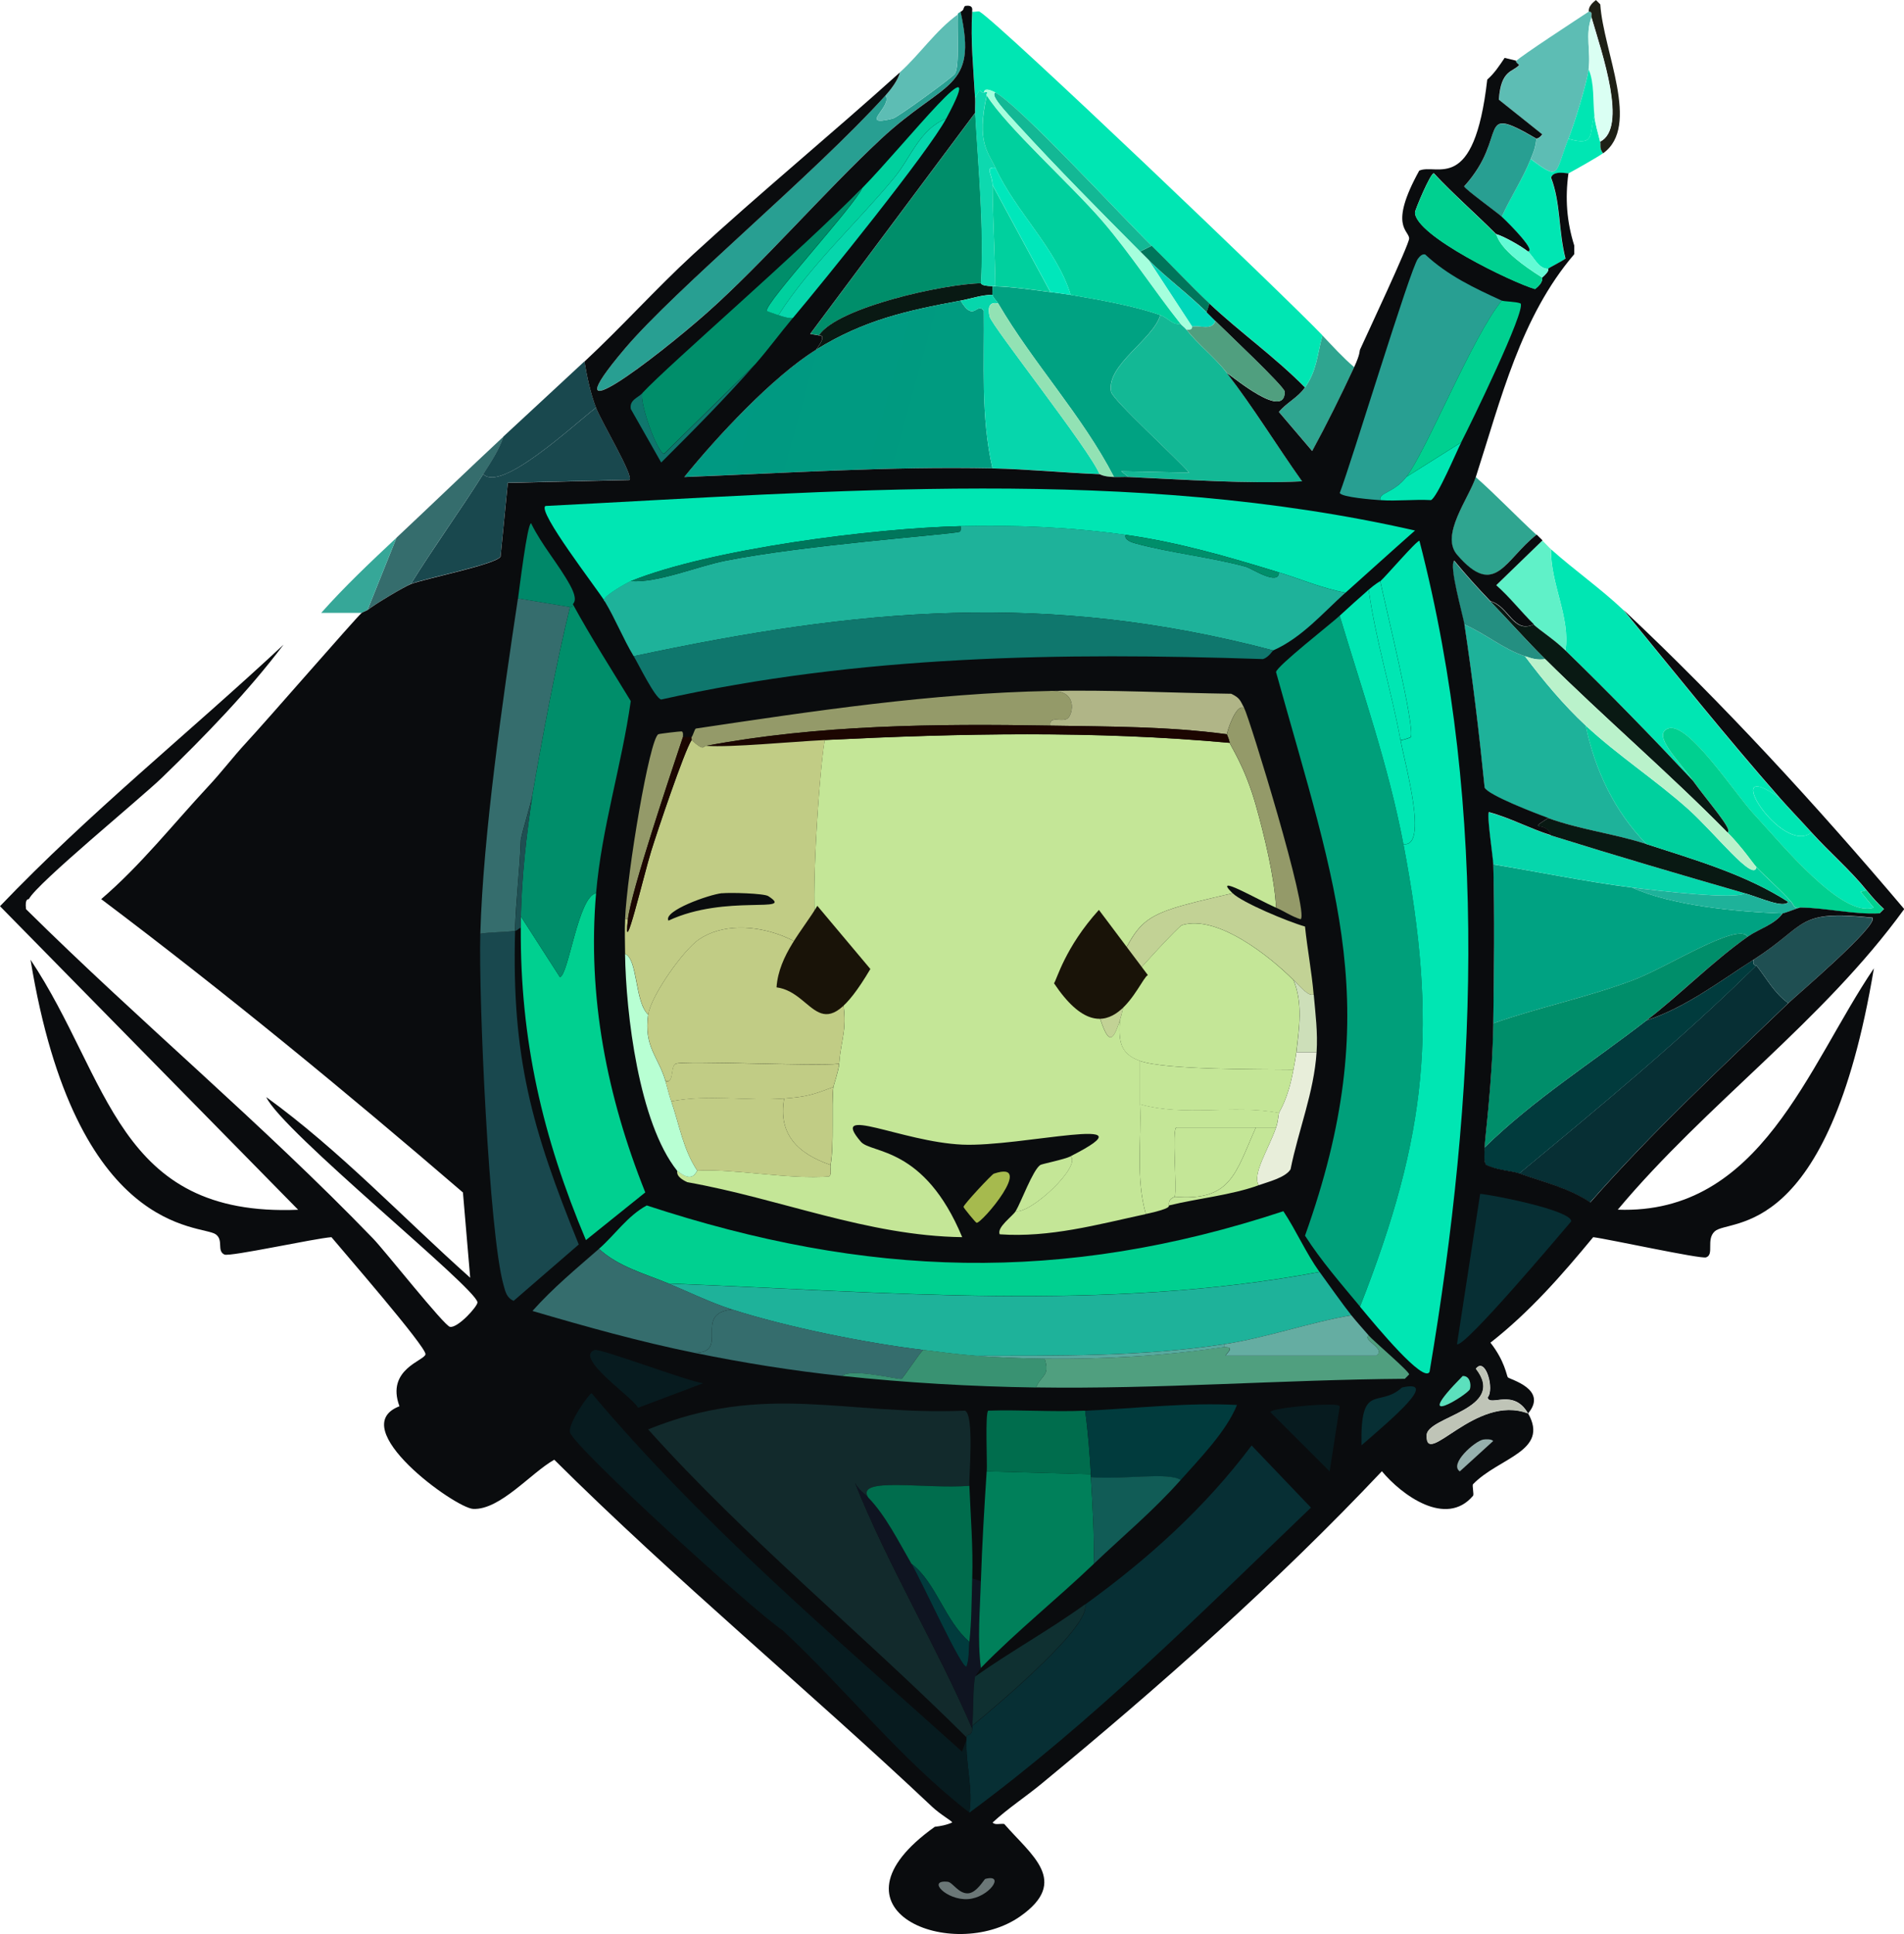 <svg width="64" height="65" viewBox="0 0 64 65" fill="none" xmlns="http://www.w3.org/2000/svg">
<path d="M60.11 33.712C57.841 35.901 55.531 38.041 53.446 40.414C52.716 39.926 51.871 39.732 51.062 39.441C53.783 37.186 56.516 34.931 59.037 32.446C59.38 32.876 59.643 33.383 60.107 33.709L60.11 33.712Z" fill="#072F34"/>
<path d="M32.974 9.521C31.813 9.532 28.173 10.308 27.528 11.27L27.237 11.22L32.782 3.789C32.889 5.702 33.081 7.598 32.977 9.521H32.974Z" fill="#008E6A"/>
<path d="M29.764 3.208C30.022 3.583 28.809 4.279 30.008 3.986C30.178 3.945 32.03 2.589 32.099 2.479C32.263 2.219 32.159 0.917 32.195 0.487C32.2 0.484 32.165 0.462 32.291 0.391C32.872 3.024 31.753 2.674 29.616 4.666C27.72 6.433 25.624 8.864 23.78 10.494C22.027 12.045 18.357 14.84 21.01 11.708C22.721 9.686 27.344 5.877 29.764 3.208Z" fill="#289F92"/>
<path d="M59.04 32.449C56.519 34.934 53.786 37.186 51.065 39.444C50.804 39.351 50.294 39.335 49.945 39.154C49.852 39.028 49.904 38.74 49.896 38.57C51.558 36.942 53.52 35.707 55.342 34.295C56.65 33.868 57.786 32.994 58.941 32.254C58.905 32.479 59.032 32.44 59.037 32.449H59.04Z" fill="#013B3D"/>
<path d="M54.856 29.826C56.167 30.432 58.373 30.643 59.915 30.7C59.643 31.078 59.095 31.235 58.749 31.479C58.422 30.977 56.055 32.501 54.908 32.936C53.38 33.514 51.731 33.849 50.192 34.394C50.217 32.621 50.239 30.824 50.192 29.051C51.753 29.308 53.289 29.629 54.861 29.829L54.856 29.826Z" fill="#00A282"/>
<path d="M58.749 31.479C57.558 32.317 56.499 33.402 55.344 34.295C53.52 35.707 51.561 36.942 49.898 38.57C49.89 38.362 50.162 36.441 50.189 34.394C51.731 33.849 53.38 33.514 54.905 32.936C56.055 32.501 58.42 30.977 58.746 31.479H58.749Z" fill="#008E6A"/>
<path d="M52.134 28.078C54.288 28.755 56.483 29.396 58.65 30.021C58.362 30.243 55.786 29.944 54.856 29.826C53.284 29.626 51.748 29.308 50.187 29.048C50.181 28.845 49.956 27.349 50.041 27.3C50.763 27.491 51.424 27.853 52.132 28.078H52.134Z" fill="#06D6AC"/>
<path d="M60.11 33.712C59.646 33.386 59.383 32.879 59.04 32.449C59.034 32.44 58.905 32.479 58.944 32.254C60.771 31.084 60.335 30.574 62.933 30.846C63.139 31.114 60.373 33.46 60.112 33.712H60.11Z" fill="#1F4F52"/>
<path d="M51.646 17.975C50.568 18.813 50.25 20.137 48.971 18.654C48.395 17.988 49.366 16.766 49.602 16.032C50.307 16.654 50.952 17.339 51.646 17.975Z" fill="#2FA590"/>
<path d="M45.52 12.341C45.078 13.289 44.609 14.24 44.11 15.158L42.99 13.845C43.254 13.525 43.624 13.366 43.866 13.021C44.266 12.448 44.269 11.952 44.45 11.272C44.793 11.634 45.139 12.018 45.52 12.341Z" fill="#2FA590"/>
<path d="M29.764 3.208C29.937 3.016 30.198 2.682 30.25 2.43C30.919 1.827 31.454 1.021 32.195 0.487C32.159 0.917 32.261 2.216 32.099 2.479C32.03 2.589 30.176 3.942 30.008 3.986C28.809 4.282 30.022 3.586 29.764 3.208Z" fill="#5DBDB4"/>
<path d="M32.974 9.521C32.993 9.521 32.947 9.609 33.364 9.617C33.377 9.71 33.342 9.831 33.364 9.908C32.999 9.908 32.648 10.037 32.294 10.102C30.469 10.442 29.051 10.752 27.429 11.755C27.86 11.174 27.506 11.297 27.525 11.27C28.17 10.308 31.811 9.532 32.971 9.521H32.974Z" fill="#091913"/>
<path d="M32.291 10.105C32.743 10.864 32.831 10.121 33.07 10.445C33.092 12.212 32.963 14.002 33.361 15.739C29.898 15.67 26.458 15.898 23.001 16.029C24.096 14.676 25.983 12.648 27.427 11.755C29.045 10.752 30.464 10.442 32.291 10.102V10.105Z" fill="url(#paint0_linear_3165_11075)"/>
<path d="M39.684 10.883C39.731 10.944 39.813 10.996 39.879 11.078C40.294 11.604 40.834 12.004 41.24 12.536C42.134 13.7 42.919 14.98 43.77 16.177C41.918 16.27 39.86 16.114 37.934 16.032L37.69 15.838L39.975 15.887C39.591 15.435 37.405 13.451 37.35 13.166C37.177 12.27 38.774 11.404 39.004 10.59C39.292 10.694 39.413 10.935 39.684 10.88V10.883Z" fill="#13B895"/>
<path d="M35.306 9.815C35.539 9.845 35.753 9.872 35.986 9.91C36.889 10.061 38.165 10.286 39.001 10.59C38.771 11.404 37.174 12.27 37.347 13.166C37.402 13.448 39.591 15.432 39.973 15.887L37.687 15.838L37.931 16.032C37.77 16.024 37.608 16.038 37.446 16.032C36.373 13.96 34.727 12.207 33.556 10.204C33.495 10.1 33.391 10.023 33.361 9.913C33.339 9.836 33.374 9.713 33.361 9.623C33.394 9.623 33.427 9.623 33.457 9.623C34.038 9.642 34.721 9.741 35.306 9.817V9.815Z" fill="#00A282"/>
<path d="M33.361 9.91C33.391 10.02 33.495 10.1 33.556 10.201C33.237 10.121 33.199 10.357 33.265 10.639C33.336 10.954 36.634 15.122 36.96 15.933C35.767 15.887 34.549 15.764 33.361 15.739C32.963 13.999 33.089 12.212 33.07 10.445C32.834 10.121 32.746 10.864 32.291 10.105C32.645 10.039 32.996 9.913 33.361 9.91Z" fill="#06D6AC"/>
<path d="M33.556 10.204C34.727 12.207 36.373 13.96 37.446 16.032C37.053 16.016 36.985 15.936 36.96 15.936C36.631 15.125 33.336 10.957 33.265 10.642C33.202 10.36 33.237 10.127 33.556 10.204Z" fill="#92E2B4"/>
<path d="M13.811 19.624C14.587 18.372 15.457 17.18 16.241 15.933C16.853 16.564 19.281 14.273 20.036 13.7C20.225 14.191 21.328 16.029 21.155 16.128L17.07 16.224L16.826 18.701C16.683 18.964 14.25 19.444 13.811 19.624Z" fill="#19484E"/>
<path d="M16.244 15.933C15.457 17.18 14.587 18.372 13.813 19.624C13.566 19.726 12.59 20.312 12.354 20.499L13.328 18.071C14.532 16.942 15.715 15.799 16.927 14.67C16.779 15.12 16.497 15.539 16.247 15.933H16.244Z" fill="#356D6D"/>
<path d="M20.036 13.7C19.281 14.273 16.853 16.566 16.241 15.933C16.491 15.539 16.774 15.12 16.922 14.67C17.827 13.829 18.741 12.988 19.646 12.144C19.731 12.653 19.849 13.221 20.036 13.697V13.7Z" fill="#19484E"/>
<path d="M12.354 20.501C12.326 20.523 12.181 20.578 12.159 20.597H10.798C11.591 19.704 12.458 18.887 13.328 18.071L12.354 20.499V20.501Z" fill="#36A798"/>
<path d="M54.565 20.501C56.299 22.619 58.011 24.76 59.816 26.815C57.709 25.31 59.885 28.785 60.886 27.979C61.479 28.64 62.176 29.232 62.735 29.922L62.541 29.971L62.979 30.506C61.91 30.851 59.94 28.426 58.944 27.349C58.302 26.656 56.743 24.244 56.074 24.483C55.512 24.683 56.411 25.549 56.9 26.231C55.503 24.74 54.088 23.283 52.62 21.86C52.79 20.753 52.11 19.605 52.134 18.46C52.922 19.164 53.794 19.772 54.565 20.501Z" fill="#00E6B3"/>
<path d="M62.735 29.922C62.919 30.149 63.103 30.358 63.32 30.552L63.174 30.698C62.277 30.744 61.391 30.514 60.499 30.503C60.299 30.555 60.296 30.41 60.209 30.308C59.838 29.884 59.421 29.544 59.042 29.144C58.914 29.007 58.582 28.497 58.069 27.979C58.277 27.911 57.421 26.954 56.903 26.231C56.414 25.549 55.512 24.683 56.077 24.483C56.746 24.244 58.304 26.656 58.947 27.349C59.942 28.426 61.912 30.851 62.982 30.506L62.543 29.971L62.738 29.922H62.735Z" fill="#00D090"/>
<path d="M52.134 18.46C52.11 19.605 52.793 20.753 52.62 21.86C52.225 21.477 51.748 21.181 51.55 20.986C51.119 20.564 50.743 20.074 50.285 19.674L51.841 18.167C51.937 18.254 52.044 18.378 52.132 18.457L52.134 18.46Z" fill="#60F1C8"/>
<path d="M59.819 26.815C60.165 27.206 60.538 27.59 60.889 27.979C59.888 28.782 57.712 25.31 59.819 26.815Z" fill="#00E6B3"/>
<path d="M40.56 10.494C40.656 10.59 40.755 10.689 40.85 10.785C40.743 11.122 40.337 10.924 40.071 10.979L38.612 8.746C39.207 9.343 39.948 9.891 40.557 10.494H40.56Z" fill="#00D7BA"/>
<path d="M44.45 11.272C44.269 11.952 44.266 12.448 43.866 13.021C42.87 12.004 41.69 11.171 40.656 10.204C39.992 9.579 39.364 8.897 38.711 8.261C37.797 7.37 34.25 3.52 33.459 3.112C33.04 2.896 33.089 3.109 33.07 3.112C32.919 3.134 32.993 2.846 32.779 3.307C32.721 2.334 32.623 1.369 32.683 0.391C32.738 0.416 32.881 0.364 32.927 0.391C33.608 0.799 43.267 10.023 44.453 11.272H44.45Z" fill="#00E6B3"/>
<path d="M38.711 8.258C39.364 8.894 39.992 9.576 40.656 10.201L40.56 10.491C39.951 9.886 39.21 9.341 38.614 8.743C38.519 8.647 38.42 8.549 38.324 8.453L38.713 8.258H38.711Z" fill="#00765B"/>
<path d="M38.711 8.258L38.321 8.453C36.958 7.083 35.539 5.649 34.236 4.227C33.772 3.723 33.27 3.192 33.457 3.109C34.247 3.518 37.794 7.368 38.708 8.258L38.711 8.258Z" fill="#13B895"/>
<path d="M51.259 22.055C51.863 22.863 52.565 23.702 53.303 24.387C53.61 25.883 54.277 27.283 55.347 28.371C54.277 28.023 53.108 27.883 52.041 27.497C51.679 27.366 50.014 26.73 49.901 26.478C49.715 24.647 49.495 22.806 49.221 20.989C49.915 21.285 50.541 21.825 51.265 22.058L51.259 22.055Z" fill="#1EB29A"/>
<path d="M51.55 20.986C51.748 21.181 52.225 21.477 52.62 21.86C54.088 23.285 55.501 24.74 56.9 26.231C57.418 26.954 58.277 27.911 58.066 27.979C56.093 25.974 53.937 24.129 51.937 22.151C51.306 21.526 50.708 20.849 50.088 20.208C50.705 20.372 50.859 21.31 51.547 20.986H51.55Z" fill="#091913"/>
<path d="M55.344 28.368C56.971 28.897 58.672 29.385 60.11 30.311C59.956 30.539 59.147 30.163 58.65 30.021C56.48 29.396 54.288 28.752 52.134 28.078C51.956 27.549 51.289 27.979 52.038 27.494C53.108 27.881 54.274 28.02 55.344 28.368Z" fill="#091913"/>
<path d="M50.09 20.208C50.708 20.849 51.306 21.526 51.94 22.151C51.673 22.195 51.501 22.132 51.259 22.055C50.538 21.822 49.912 21.282 49.215 20.986C49.169 20.685 48.68 18.997 48.875 18.849C49.262 19.317 49.671 19.772 50.09 20.208Z" fill="#248F81"/>
<path d="M58.65 30.021C59.147 30.163 59.953 30.541 60.11 30.311H60.206C60.294 30.413 60.299 30.558 60.497 30.506C60.466 30.506 59.975 30.703 59.912 30.7C58.373 30.643 56.165 30.432 54.853 29.826C55.781 29.944 58.357 30.243 58.648 30.021L58.65 30.021Z" fill="#1EB29A"/>
<path d="M59.04 29.147C59.418 29.549 59.838 29.886 60.206 30.311H60.11C58.669 29.385 56.968 28.897 55.344 28.368C54.274 27.28 53.608 25.88 53.3 24.384C54.376 25.387 55.654 26.217 56.755 27.201C57.638 27.993 58.949 29.67 59.04 29.144V29.147Z" fill="#00D09E"/>
<path d="M51.94 22.151C53.937 24.132 56.093 25.974 58.069 27.979C58.579 28.497 58.911 29.007 59.042 29.144C58.952 29.67 57.641 27.993 56.757 27.201C55.66 26.215 54.379 25.384 53.303 24.384C52.568 23.699 51.866 22.861 51.259 22.052C51.503 22.132 51.673 22.192 51.94 22.148V22.151Z" fill="#BAF2CB"/>
<path d="M33.07 3.109C33.289 3.044 33.133 3.153 33.166 3.205C32.812 4.781 33.218 5.11 33.457 5.633C33.084 5.606 33.355 5.85 33.361 6.217C33.369 7.357 33.443 8.48 33.457 9.617C33.424 9.617 33.391 9.617 33.361 9.617C32.944 9.609 32.99 9.519 32.971 9.521C33.075 7.6 32.883 5.704 32.776 3.789C32.768 3.627 32.785 3.463 32.776 3.304C32.99 2.844 32.916 3.134 33.067 3.109H33.07Z" fill="#0DD9AF"/>
<path d="M33.459 3.109C33.273 3.192 33.775 3.723 34.239 4.227C35.542 5.649 36.96 7.083 38.324 8.453C38.42 8.551 38.519 8.647 38.614 8.743L40.074 10.976C40.074 10.976 40.11 11.111 39.879 11.072C39.813 10.99 39.731 10.938 39.684 10.878C38.79 9.754 37.997 8.518 37.059 7.428C35.997 6.195 33.841 4.268 33.169 3.202C33.133 3.148 33.292 3.041 33.073 3.107C33.092 3.104 33.04 2.89 33.462 3.107L33.459 3.109Z" fill="#A5FFDD"/>
<path d="M39.684 10.883C39.41 10.938 39.292 10.697 39.004 10.593C38.167 10.289 36.892 10.064 35.989 9.913C35.52 8.368 34.143 7.126 33.459 5.639C33.218 5.112 32.815 4.784 33.169 3.211C33.841 4.277 35.997 6.203 37.059 7.436C37.997 8.527 38.79 9.762 39.684 10.886V10.883Z" fill="#00D09E"/>
<path d="M35.306 9.815C34.721 9.738 34.038 9.639 33.457 9.62C33.443 8.483 33.369 7.359 33.361 6.219L35.306 9.815Z" fill="#00D09E"/>
<path d="M33.459 5.636C34.143 7.124 35.52 8.365 35.989 9.91C35.756 9.872 35.542 9.845 35.309 9.815L33.364 6.219C33.361 5.852 33.086 5.611 33.459 5.636Z" fill="#00E7BB"/>
<path d="M53.399 0.391C53.547 0.386 53.476 0.514 53.495 0.586C53.279 1.167 53.481 1.736 53.399 2.334C53.331 2.822 52.922 4.148 52.719 4.666C52.252 5.858 52.461 6.093 51.454 5.345C51.578 5.036 51.594 5.011 51.649 4.666C51.649 4.655 51.731 4.671 51.844 4.521L50.384 3.356C50.453 2.337 50.867 2.427 51.065 2.191C51.07 2.186 50.927 2.087 50.968 2.046C51.119 1.884 53.012 0.649 53.399 0.394V0.391Z" fill="#5DBDB4"/>
<path d="M53.786 4.762C53.811 4.869 53.75 4.986 53.882 5.151C53.698 5.282 52.968 5.696 52.716 5.83C52.689 5.844 52.203 5.715 52.132 5.976C52.461 6.836 52.376 7.757 52.617 8.697C52.461 8.809 52.06 9.003 52.033 9.036C51.696 9.031 51.553 8.612 51.352 8.453C51.641 8.455 50.818 7.606 50.477 7.288C50.768 6.636 51.188 6.008 51.451 5.345C52.458 6.093 52.25 5.858 52.716 4.666C53.646 4.932 53.405 4.49 53.591 3.888C53.63 4.214 53.712 4.449 53.786 4.762Z" fill="#00E6B3"/>
<path d="M51.646 4.666C51.591 5.014 51.575 5.036 51.451 5.345C51.188 6.008 50.771 6.636 50.477 7.288C50.335 7.154 49.221 6.348 49.213 6.269C50.755 4.57 49.55 3.446 51.643 4.666H51.646Z" fill="#289F92"/>
<path d="M53.885 5.151C53.75 4.986 53.813 4.871 53.789 4.762C54.719 4.288 53.852 1.797 53.498 0.586C53.476 0.514 53.547 0.386 53.402 0.391C53.421 0.377 53.339 0.232 53.646 0.002L53.791 0.147C53.893 1.731 55.155 4.244 53.888 5.151H53.885Z" fill="#1E2016"/>
<path d="M53.786 4.762C53.712 4.449 53.63 4.214 53.591 3.888C53.536 3.424 53.597 2.78 53.396 2.334C53.479 1.736 53.276 1.167 53.492 0.586C53.846 1.797 54.713 4.29 53.783 4.762H53.786Z" fill="#DAFFF3"/>
<path d="M53.594 3.888C53.407 4.488 53.649 4.932 52.719 4.666C52.922 4.148 53.331 2.824 53.399 2.334C53.599 2.783 53.539 3.424 53.594 3.888Z" fill="#00E6B3"/>
<path d="M32.68 0.391C32.62 1.369 32.721 2.331 32.776 3.307C32.785 3.468 32.768 3.63 32.776 3.792L27.232 11.223L27.523 11.272C27.503 11.3 27.857 11.179 27.427 11.757C25.983 12.651 24.096 14.678 23.001 16.032C26.455 15.898 29.898 15.67 33.361 15.742C34.546 15.766 35.767 15.89 36.96 15.936C36.985 15.936 37.053 16.018 37.446 16.032C37.608 16.038 37.77 16.024 37.931 16.032C39.857 16.117 41.915 16.27 43.767 16.177C42.916 14.98 42.134 13.697 41.237 12.536C41.484 12.692 43.18 14.122 43.182 13.166C43.182 12.999 41.141 11.081 40.848 10.785C40.752 10.689 40.653 10.59 40.557 10.494L40.653 10.204C41.687 11.174 42.867 12.007 43.863 13.021C43.621 13.369 43.251 13.525 42.988 13.845L44.107 15.158C44.606 14.24 45.075 13.289 45.517 12.341C45.726 11.892 45.698 11.785 45.712 11.757C45.929 11.278 47.364 8.223 47.366 8.017C47.366 7.732 46.664 7.617 47.706 5.734C48.304 5.474 49.547 6.565 49.992 2.674C50.228 2.471 50.406 2.197 50.576 1.945L50.966 2.041C50.925 2.084 51.07 2.18 51.062 2.186C50.861 2.424 50.447 2.334 50.381 3.35L51.841 4.515C51.728 4.666 51.649 4.649 51.646 4.66C49.553 3.441 50.757 4.564 49.215 6.263C49.224 6.343 50.335 7.148 50.48 7.283C50.82 7.6 51.643 8.453 51.355 8.447C51.139 8.277 50.568 7.946 50.285 7.864C49.597 7.173 48.861 6.535 48.195 5.822C48.08 5.822 47.561 7.061 47.564 7.135C47.564 7.916 50.84 9.491 51.599 9.71C51.901 9.483 51.824 9.338 51.844 9.321C52.118 9.077 52.027 9.045 52.038 9.031C52.066 8.998 52.464 8.803 52.623 8.691C52.381 7.754 52.466 6.83 52.137 5.97C52.209 5.71 52.694 5.839 52.721 5.825C52.606 6.658 52.661 7.444 52.916 8.253V8.543C51.114 10.648 50.447 13.432 49.61 16.024C49.372 16.758 48.403 17.98 48.979 18.646C50.258 20.129 50.576 18.805 51.654 17.967C51.726 18.032 51.786 18.104 51.849 18.161L50.294 19.668C50.749 20.068 51.128 20.559 51.558 20.981C50.87 21.304 50.719 20.367 50.099 20.203C49.679 19.767 49.267 19.309 48.883 18.843C48.689 18.989 49.177 20.679 49.224 20.981C49.498 22.798 49.72 24.639 49.904 26.469C50.017 26.724 51.682 27.36 52.044 27.489C51.295 27.974 51.964 27.544 52.14 28.072C51.429 27.851 50.768 27.486 50.049 27.294C49.964 27.343 50.189 28.84 50.195 29.043C50.241 30.813 50.219 32.613 50.195 34.386C50.165 36.435 49.896 38.354 49.904 38.562C49.91 38.732 49.857 39.017 49.953 39.145C50.302 39.326 50.812 39.343 51.073 39.436C51.882 39.727 52.727 39.918 53.457 40.409C55.539 38.036 57.849 35.893 60.121 33.706C60.381 33.454 63.147 31.109 62.941 30.84C60.343 30.569 60.779 31.081 58.952 32.248C57.797 32.986 56.661 33.86 55.352 34.29C56.508 33.397 57.566 32.312 58.757 31.473C59.103 31.229 59.654 31.073 59.923 30.695C59.983 30.695 60.477 30.5 60.508 30.5C61.399 30.509 62.285 30.741 63.182 30.695L63.328 30.55C63.111 30.355 62.927 30.144 62.743 29.919C62.184 29.229 61.49 28.637 60.894 27.977C60.543 27.587 60.17 27.204 59.824 26.812C58.019 24.757 56.304 22.614 54.573 20.499C57.923 23.647 61.04 27.045 64.008 30.552C61.257 34.345 57.377 37.074 54.379 40.655C59.188 40.831 60.76 35.83 62.988 32.544C61.449 41.768 58.134 40.929 57.638 41.384C57.336 41.661 57.632 42.163 57.347 42.258C57.163 42.319 54.063 41.642 53.553 41.579C52.497 42.858 51.413 44.097 50.099 45.125C50.584 45.741 50.642 46.237 50.683 46.289C50.735 46.358 52.052 46.684 51.364 47.503C50.872 46.643 50.088 47.289 50.003 46.969C50.244 46.703 49.937 45.582 49.613 45.996C50.68 47.363 47.981 47.599 47.959 48.229C47.918 49.366 49.602 46.832 51.364 47.5C52.09 48.777 50.379 48.986 49.514 49.882C49.476 49.92 49.553 50.227 49.514 50.271C48.606 51.342 47.114 50.246 46.45 49.446C42.894 53.211 39.015 56.644 35.021 59.938C34.477 60.388 33.885 60.771 33.366 61.251C33.44 61.344 33.602 61.283 33.756 61.3C34.656 62.341 35.978 63.224 34.291 64.407C32.033 65.991 27.49 64.196 31.421 61.396C31.627 61.371 31.816 61.336 32.005 61.251C32.019 61.209 31.621 60.996 31.325 60.716C27.147 56.776 22.708 53.112 18.631 49.059C17.855 49.492 16.815 50.75 15.907 50.712C15.298 50.684 11.561 47.98 13.427 47.262C12.963 46.012 14.28 45.73 14.302 45.514C14.326 45.262 11.517 42.034 11.141 41.579C10.593 41.617 7.72 42.247 7.542 42.163C7.278 42.036 7.525 41.678 7.251 41.483C6.765 41.138 2.551 41.568 1.026 32.254C3.701 36.263 3.915 40.91 10.022 40.658L0 30.456C2.99 27.327 6.373 24.612 9.531 21.666C8.348 23.233 6.881 24.746 5.446 26.135C4.73 26.828 1.251 29.678 0.971 30.215C0.963 30.232 0.829 30.171 0.875 30.555C4.691 34.334 8.812 37.762 12.546 41.631C12.935 42.034 14.93 44.557 15.125 44.593C15.391 44.642 16.063 43.894 16.049 43.768C15.997 43.275 9.479 38.025 8.949 36.871C11.427 38.669 13.528 40.913 15.805 42.943L15.561 40.077C11.602 36.671 7.575 33.361 3.402 30.218C4.733 29.078 5.813 27.703 7.001 26.428C7.44 25.96 7.833 25.439 8.266 24.971C8.982 24.201 11.937 20.792 12.156 20.6C12.178 20.581 12.324 20.523 12.351 20.504C12.587 20.315 13.561 19.731 13.811 19.63C14.25 19.452 16.683 18.97 16.826 18.706L17.07 16.229L21.155 16.133C21.328 16.032 20.225 14.196 20.036 13.706C19.849 13.226 19.731 12.659 19.646 12.152C20.889 10.996 22.041 9.71 23.292 8.557C25.564 6.469 27.956 4.501 30.247 2.435C30.195 2.687 29.934 3.022 29.761 3.213C27.342 5.882 22.719 9.694 21.007 11.713C18.354 14.845 22.027 12.051 23.778 10.5C25.621 8.866 27.717 6.439 29.613 4.671C31.75 2.679 32.87 3.03 32.288 0.397C32.42 0.323 32.359 0.301 32.434 0.202C32.768 0.142 32.661 0.391 32.678 0.397L32.68 0.391Z" fill="#0A0C0E"/>
<path d="M32.584 60.914C32.713 60.127 32.453 59.253 32.488 58.486C32.488 58.453 32.488 58.42 32.488 58.39C32.497 58.236 32.656 58.404 32.683 58.099C32.683 58.066 32.68 58.034 32.683 58.004C33.673 57.19 36.683 54.63 36.477 53.923C38.587 52.397 40.499 50.676 42.071 48.58L44.066 50.668C40.368 54.211 36.721 57.869 32.59 60.916L32.584 60.914Z" fill="#072F34"/>
<path d="M20.036 30.021C19.739 33.49 20.401 36.852 21.69 40.075L19.695 41.678C18.236 38.214 17.482 34.95 17.506 31.185C17.506 31.056 17.503 30.925 17.506 30.796L18.82 32.838C19.108 32.794 19.432 30.119 20.036 30.021Z" fill="#00D090"/>
<path d="M32.486 58.486C32.453 59.253 32.711 60.127 32.582 60.914C30.261 59.121 28.447 56.784 26.307 54.792C25.352 54.164 19.262 48.616 19.158 48.136C19.092 47.829 19.813 46.824 19.887 46.824C23.624 51.268 28.036 54.998 32.337 58.869L32.483 58.48L32.486 58.486Z" fill="#071B1F"/>
<path d="M49.75 40.124C50.17 40.154 52.831 40.68 52.815 41.047C52.453 41.469 49.221 45.311 48.974 45.177L49.753 40.124H49.75Z" fill="#072F34"/>
<path d="M32.584 49.936C31.125 50.054 28.752 49.618 29.18 50.325C29.034 50.175 28.867 50.073 28.741 49.84C29.83 52.583 31.479 55.313 32.68 58.097C32.656 58.401 32.494 58.234 32.486 58.387C28.968 54.885 25.106 51.742 21.786 48.04C25.726 46.434 28.444 47.58 32.436 47.41C32.755 47.55 32.568 49.605 32.582 49.936H32.584Z" fill="#122A2C"/>
<path d="M29.18 50.325C29.77 50.934 30.214 51.83 30.639 52.559C31.004 53.186 32.346 56.146 32.488 56.009C32.587 55.737 32.554 55.458 32.584 55.184C32.664 54.482 32.661 53.751 32.68 53.047L32.971 53.142C32.941 54.099 32.848 55.107 32.971 56.058L32.776 56.348C32.689 56.891 32.73 57.458 32.68 58.001C32.678 58.034 32.68 58.066 32.68 58.097C31.479 55.31 29.833 52.583 28.741 49.84C28.867 50.073 29.032 50.178 29.18 50.325Z" fill="#0F1421"/>
<path d="M32.68 57.998C32.733 57.458 32.689 56.888 32.776 56.346C33.978 55.496 35.281 54.781 36.472 53.918C36.68 54.625 33.668 57.184 32.678 57.998H32.68Z" fill="#0F3031"/>
<path d="M19.989 45.371C20.167 45.306 23.149 46.434 23.635 46.489L21.446 47.314C21.303 46.983 19.279 45.629 19.986 45.371H19.989Z" fill="#071B1F"/>
<path d="M41.24 12.533C40.831 12.004 40.294 11.601 39.879 11.075C40.11 11.111 40.063 10.979 40.074 10.979C40.34 10.924 40.746 11.122 40.853 10.785C41.147 11.078 43.188 12.999 43.188 13.166C43.188 14.119 41.49 12.692 41.243 12.536L41.24 12.533Z" fill="#509F7F"/>
<path d="M44.304 47.215C44.444 47.218 44.968 47.172 45.034 47.265L44.694 49.451L42.7 47.459C42.763 47.317 44.209 47.215 44.304 47.215Z" fill="#071B1F"/>
<path d="M47.174 28.368C48.335 34.457 47.997 38.093 45.715 43.911C45.07 43.133 44.414 42.384 43.866 41.529C46.573 33.95 44.938 29.95 42.892 22.587C42.919 22.384 44.724 20.978 45.032 20.693C45.803 23.266 46.669 25.727 47.172 28.368H47.174Z" fill="url(#paint1_linear_3165_11075)"/>
<path d="M45.715 43.913C47.997 38.093 48.332 34.457 47.174 28.371C48.025 28.494 47.229 25.691 47.078 24.875C47.136 24.886 47.41 24.792 47.418 24.779C47.591 24.51 46.541 20.252 46.398 19.534C46.582 19.372 47.616 18.164 47.712 18.175C50.074 27.302 49.619 36.846 48.052 46.106C47.852 46.498 46.272 44.585 45.717 43.919L45.715 43.913Z" fill="#00E6B3"/>
<path d="M47.075 24.872C47.226 25.689 48.025 28.492 47.172 28.368C46.669 25.727 45.803 23.266 45.032 20.693C45.355 20.392 45.673 20.112 46.005 19.819C46.244 21.526 46.76 23.178 47.075 24.872Z" fill="#00E6B3"/>
<path d="M47.075 24.872C46.76 23.178 46.247 21.529 46.005 19.819C46.23 19.622 46.368 19.55 46.395 19.529C46.538 20.247 47.589 24.508 47.416 24.773C47.407 24.787 47.133 24.88 47.075 24.869V24.872Z" fill="#00E6B3"/>
<path d="M47.125 46.632C48.39 46.339 46.812 47.665 45.764 48.575C45.72 46.413 46.343 47.344 47.125 46.632Z" fill="#072F34"/>
<path d="M26.165 10.59C26.316 10.639 26.488 10.697 26.65 10.686C26.22 11.198 25.83 11.735 25.386 12.24L22.321 15.251C22.093 15.232 21.484 13.525 21.591 13.21C22.529 12.207 26.856 8.486 28.982 6.313C28.735 6.896 25.693 10.193 25.772 10.442C25.778 10.461 26.088 10.563 26.162 10.587L26.165 10.59Z" fill="#008E6A"/>
<path d="M31.805 3.986C30.905 4.348 30.62 5.293 30.055 5.978C28.776 7.524 27.256 8.891 26.165 10.593C26.093 10.568 25.78 10.467 25.775 10.447C25.695 10.198 28.738 6.904 28.985 6.318C30.436 4.836 33.344 1.125 31.805 3.986Z" fill="#00D09E"/>
<path d="M31.805 3.986C31.196 5.121 27.72 9.417 26.65 10.689C26.488 10.7 26.316 10.642 26.165 10.593C27.256 8.891 28.776 7.524 30.055 5.978C30.623 5.293 30.905 4.348 31.805 3.986Z" fill="#06D6AC"/>
<path d="M25.386 12.242C24.379 13.385 23.303 14.47 22.225 15.544L21.204 13.747C21.149 13.44 21.446 13.369 21.594 13.212C21.487 13.527 22.096 15.235 22.324 15.254L25.388 12.242H25.386Z" fill="#0F776D"/>
<path d="M50.285 7.872C50.362 7.949 50.313 8.37 51.841 9.33C51.824 9.346 51.901 9.491 51.597 9.719C50.837 9.502 47.564 7.924 47.561 7.143C47.561 7.069 48.077 5.83 48.192 5.83C48.861 6.54 49.597 7.181 50.283 7.872H50.285Z" fill="#00D090"/>
<path d="M50.48 10.105C49.501 11.297 47.934 15.177 47.27 16.032C46.848 16.575 46.332 16.553 46.395 16.81C46.167 16.794 45.084 16.712 45.034 16.566C45.418 15.572 47.405 9.025 47.66 8.697C47.717 8.623 47.797 8.527 47.904 8.551C48.664 9.261 49.55 9.678 50.483 10.105H50.48Z" fill="#289F92"/>
<path d="M49.119 14.865L47.27 16.029C47.934 15.177 49.501 11.294 50.48 10.102C50.551 10.135 50.971 10.135 51.111 10.198C51.306 10.409 49.413 14.292 49.117 14.862L49.119 14.865Z" fill="#00D090"/>
<path d="M49.119 14.865C48.968 15.155 48.307 16.728 48.099 16.808C47.536 16.777 46.958 16.849 46.398 16.808C46.335 16.55 46.85 16.575 47.273 16.029L49.122 14.865H49.119Z" fill="#00E6B3"/>
<path d="M51.355 8.453C51.556 8.612 51.698 9.028 52.036 9.036C52.025 9.05 52.115 9.086 51.841 9.327C50.313 8.368 50.362 7.946 50.285 7.869C50.568 7.951 51.139 8.28 51.355 8.453Z" fill="#63FBD5"/>
<path d="M17.314 31.284C17.196 35.531 17.871 37.926 19.454 41.825L17.265 43.719C17.026 43.615 16.985 43.401 16.925 43.185C16.433 41.434 16.085 33.525 16.145 31.38C16.521 31.32 16.947 31.333 17.311 31.284H17.314Z" fill="#19484E"/>
<path d="M19.16 20.403C18.711 22.214 18.217 24.85 17.896 26.716C17.835 27.07 17.594 27.782 17.506 28.223C17.471 29.242 17.339 30.265 17.311 31.284C16.944 31.336 16.518 31.322 16.145 31.38C16.239 28.061 16.903 23.477 17.41 20.11L19.16 20.4V20.403Z" fill="#356D6D"/>
<path d="M19.259 20.307C19.27 20.427 19.163 20.397 19.163 20.403L17.413 20.112C17.449 19.868 17.723 17.583 17.852 17.586C18.209 18.323 18.779 18.964 19.166 19.674C19.457 20.211 19.248 20.277 19.262 20.304L19.259 20.307Z" fill="#008869"/>
<path d="M20.036 30.021C19.432 30.122 19.108 32.797 18.82 32.838L17.506 30.796C17.539 29.41 17.693 28.083 17.896 26.716C18.217 24.847 18.711 22.214 19.16 20.403C19.16 20.397 19.267 20.427 19.256 20.307C19.86 21.414 20.546 22.485 21.202 23.562C20.897 25.727 20.22 27.837 20.036 30.023L20.036 30.021Z" fill="#008E6A"/>
<path d="M17.509 30.799C17.506 30.928 17.509 31.059 17.509 31.188C17.424 31.185 17.413 31.27 17.314 31.284C17.342 30.267 17.471 29.242 17.509 28.223C17.597 27.782 17.838 27.07 17.898 26.716C17.695 28.083 17.545 29.41 17.509 30.796V30.799Z" fill="#1F4F52"/>
<path d="M33.119 63.147C33.805 62.966 33.248 63.78 32.535 63.826C31.819 63.873 31.139 63.169 31.855 63.243C32.022 63.259 32.214 63.643 32.535 63.632C32.831 63.621 33.081 63.155 33.119 63.147Z" fill="#6B7777"/>
<path d="M51.355 47.506C49.594 46.837 47.91 49.372 47.951 48.235C47.973 47.605 50.672 47.366 49.605 46.002C49.929 45.588 50.236 46.706 49.995 46.974C50.08 47.295 50.867 46.648 51.355 47.509V47.506Z" fill="#BFC4B7"/>
<path d="M49.166 46.245C49.405 46.234 49.457 46.519 49.41 46.684C49.355 46.865 47.314 48.12 49.166 46.245Z" fill="#5CE0BD"/>
<path d="M49.849 48.383C49.926 48.366 50.154 48.361 50.189 48.432L49.07 49.451C48.7 49.205 49.566 48.44 49.849 48.383Z" fill="#96B0AD"/>
<path d="M37.835 17.975C37.772 18.148 38.071 18.238 38.176 18.265C39.372 18.589 40.669 18.717 41.871 19.044C42.063 19.096 42.979 19.707 42.99 19.238C43.734 19.465 44.455 19.781 45.226 19.918C44.461 20.603 43.764 21.43 42.796 21.86C35.191 19.857 28.872 20.438 21.3 22.055C20.947 21.469 20.68 20.792 20.326 20.208C20.132 20.096 21.103 19.567 21.202 19.529C22.08 19.602 23.438 19.035 24.362 18.849C27.018 18.317 31.855 17.969 32.241 17.876C32.313 17.86 32.291 17.747 32.291 17.682C34.165 17.638 35.978 17.712 37.835 17.972V17.975Z" fill="#1EB29A"/>
<path d="M42.796 21.86C42.776 21.869 42.648 22.088 42.455 22.151C35.682 21.921 28.867 22.022 22.225 23.51C22.017 23.461 21.465 22.326 21.3 22.052C28.872 20.436 35.191 19.857 42.796 21.858V21.86Z" fill="#0F776D"/>
<path d="M45.229 19.918C44.458 19.778 43.734 19.465 42.993 19.238C41.281 18.712 39.608 18.224 37.838 17.975C35.981 17.715 34.17 17.64 32.294 17.684C29.366 17.753 23.879 18.449 21.204 19.531C21.106 19.572 20.134 20.099 20.329 20.211C20.077 19.794 18.041 17.175 18.335 17.005C28.038 16.514 38.025 15.657 47.564 17.83C46.782 18.52 46.008 19.222 45.229 19.918Z" fill="#00E6B3"/>
<path d="M32.291 17.682C32.291 17.747 32.316 17.86 32.241 17.876C31.855 17.969 27.018 18.315 24.362 18.849C23.438 19.035 22.08 19.602 21.202 19.529C23.877 18.446 29.363 17.75 32.291 17.682Z" fill="#00765B"/>
<path d="M42.99 19.238C42.982 19.707 42.063 19.096 41.871 19.044C40.669 18.72 39.372 18.591 38.176 18.265C38.071 18.238 37.772 18.145 37.835 17.975C39.605 18.224 41.279 18.712 42.99 19.238Z" fill="#008E6A"/>
<path d="M44.354 42.746C37.139 44.102 29.748 43.412 22.469 43.135C21.663 42.801 20.793 42.576 20.134 41.971C20.667 41.505 21.086 40.869 21.739 40.513C29.128 42.941 35.706 43.16 43.139 40.707C43.572 41.36 43.896 42.11 44.354 42.749V42.746Z" fill="#00D090"/>
<path d="M44.354 42.746C44.648 43.152 45.147 43.856 45.424 44.204C43.992 44.45 42.579 44.958 41.144 45.177C38.365 45.599 35.58 45.56 32.779 45.566C32.203 45.522 31.605 45.443 31.029 45.371C29.062 45.13 26.499 44.612 24.609 44.012C23.879 43.779 23.174 43.431 22.469 43.138C29.748 43.417 37.139 44.105 44.354 42.749V42.746Z" fill="#1EB29A"/>
<path d="M34.82 46.632C35.012 46.193 35.303 46.248 35.111 45.659C37.136 45.686 39.144 45.569 41.141 45.27C41.484 45.273 41.3 45.393 41.191 45.56H46.25C46.631 45.33 45.764 45.034 46.005 44.881C46.165 45.067 47.383 46.1 47.366 46.193L47.221 46.339C43.089 46.369 38.952 46.692 34.82 46.629V46.632Z" fill="#509F7F"/>
<path d="M22.469 43.135C23.174 43.428 23.879 43.776 24.609 44.009C23.265 44.141 24.562 45.459 23.344 45.467C21.506 45.094 19.695 44.587 17.898 44.059C18.582 43.289 19.363 42.645 20.134 41.971C20.793 42.579 21.663 42.804 22.469 43.135Z" fill="#356D6D"/>
<path d="M24.609 44.009C26.499 44.609 29.062 45.127 31.029 45.368C30.903 45.484 30.357 46.319 30.299 46.341C30.206 46.377 28.595 45.969 28.305 46.245C26.628 46.067 24.996 45.804 23.344 45.467C24.562 45.462 23.265 44.141 24.609 44.009Z" fill="#356D6D"/>
<path d="M32.779 45.563C33.561 45.621 34.329 45.651 35.114 45.659C35.306 46.248 35.015 46.193 34.823 46.632C32.648 46.599 30.472 46.473 28.307 46.243C28.598 45.966 30.209 46.374 30.302 46.339C30.359 46.317 30.903 45.481 31.032 45.366C31.608 45.437 32.206 45.517 32.782 45.56L32.779 45.563Z" fill="#399272"/>
<path d="M45.424 44.204C45.602 44.426 45.819 44.664 46.008 44.883C45.767 45.037 46.634 45.336 46.252 45.563H41.193C41.306 45.396 41.49 45.275 41.144 45.273V45.177C42.579 44.958 43.989 44.45 45.424 44.204Z" fill="#65ADA2"/>
<path d="M41.144 45.177V45.273C39.147 45.571 37.136 45.686 35.114 45.662C34.329 45.651 33.561 45.623 32.779 45.566C35.58 45.56 38.365 45.601 41.144 45.177Z" fill="#57A99E"/>
<path d="M36.669 49.547C36.669 49.58 36.669 49.613 36.669 49.643C36.727 50.613 36.787 51.586 36.765 52.559C35.517 53.751 34.178 54.819 32.971 56.055C32.848 55.104 32.941 54.096 32.971 53.14C33.012 51.898 33.084 50.687 33.166 49.449L36.667 49.545L36.669 49.547Z" fill="#00805A"/>
<path d="M36.475 47.41C36.573 48.111 36.626 48.84 36.669 49.547L33.169 49.451C33.188 49.15 33.108 47.489 33.218 47.41C34.302 47.374 35.394 47.459 36.477 47.41H36.475Z" fill="#006D4D"/>
<path d="M39.684 49.742C39.298 49.465 37.723 49.739 36.669 49.646C36.669 49.613 36.669 49.58 36.669 49.55C36.626 48.843 36.573 48.117 36.475 47.413C38.176 47.336 39.871 47.13 41.58 47.218C41.218 48.114 40.335 49.01 39.684 49.745V49.742Z" fill="#013B3D"/>
<path d="M39.684 49.742C38.771 50.775 37.756 51.613 36.765 52.559C36.785 51.586 36.727 50.613 36.669 49.643C37.723 49.736 39.298 49.462 39.684 49.739V49.742Z" fill="#115C56"/>
<path d="M32.584 49.936C32.626 50.98 32.713 51.994 32.68 53.044C32.658 53.748 32.661 54.48 32.584 55.181C31.756 54.471 31.462 53.178 30.639 52.559C30.214 51.83 29.77 50.931 29.18 50.325C28.752 49.618 31.125 50.054 32.584 49.936Z" fill="#006D4D"/>
<path d="M32.584 55.181C32.554 55.458 32.584 55.735 32.488 56.006C32.346 56.143 31.004 53.184 30.639 52.556C31.462 53.175 31.756 54.469 32.584 55.178V55.181Z" fill="#013B3D"/>
<path d="M41.336 24.968C41.361 25.077 41.841 25.752 42.211 27.056C42.486 28.026 42.85 29.517 42.892 30.506C42.244 30.221 40.727 29.333 41.432 30.021C37.781 30.857 38.494 30.747 36.861 33.857C37.237 35.15 37.383 35.079 37.641 34.295C37.602 34.975 37.641 35.413 38.321 35.654V37.112C38.373 38.348 38.173 39.606 38.516 40.803C36.892 41.154 35.289 41.601 33.605 41.483C33.492 41.253 34.044 40.869 34.14 40.705C34.642 40.801 36.351 39.203 35.989 38.858C38.905 37.381 34.302 38.559 32.343 38.469C30.296 38.376 27.838 37.096 28.938 38.373C29.287 38.778 31.067 38.51 32.343 41.579C29.149 41.535 26.206 40.28 23.103 39.732C22.672 39.532 22.779 39.365 22.763 39.343C23.314 39.806 23.405 39.343 23.443 39.343C24.625 39.266 26.538 39.647 27.868 39.537C27.967 39.48 27.896 39.255 27.918 39.148C28.044 38.466 27.942 37.206 28.014 36.526C28.019 36.485 28.192 35.981 28.209 35.748C28.266 34.893 28.518 34.564 28.305 33.514C28.985 32.903 27.512 31.613 27.429 31.232C27.248 30.404 27.517 26.086 27.72 24.869C32.266 24.645 36.798 24.549 41.336 24.965V24.968Z" fill="#C4E697"/>
<path d="M35.306 23.22C36.244 23.187 36.063 24.006 35.89 24.143C35.701 24.294 35.251 24.028 35.306 24.387C31.454 24.321 27.506 24.357 23.731 25.067C23.619 25.058 23.69 25.283 23.245 24.872C23.262 24.85 23.229 24.795 23.245 24.776C23.303 24.705 23.344 24.508 23.391 24.485C27.363 23.894 31.276 23.299 35.306 23.222V23.22Z" fill="#949A69"/>
<path d="M44.159 33.421C43.992 33.492 43.761 33.221 43.479 32.936C42.7 32.155 40.922 30.728 39.734 31.089C39.621 31.122 38.187 32.69 38.129 32.788C37.786 33.377 37.789 33.849 37.643 34.295C37.386 35.082 37.24 35.153 36.864 33.857C38.499 30.747 37.783 30.857 41.435 30.021C41.759 30.336 43.298 30.98 43.866 31.139C43.945 31.903 44.09 32.654 44.156 33.421H44.159Z" fill="#C2D295"/>
<path d="M41.824 23.803C41.55 23.603 41.235 24.62 41.24 24.677C39.262 24.412 37.298 24.42 35.306 24.387C35.251 24.031 35.701 24.294 35.89 24.143C36.063 24.006 36.244 23.187 35.306 23.22C37.336 23.181 39.358 23.288 41.386 23.316C41.687 23.461 41.687 23.546 41.824 23.8V23.803Z" fill="#B0B587"/>
<path d="M21.786 34.101C21.638 35.191 22.121 35.49 22.37 36.334C22.436 36.559 22.488 36.794 22.565 37.014C22.834 37.797 22.966 38.639 23.44 39.346C23.402 39.346 23.311 39.809 22.76 39.346C21.473 37.732 21.04 34.06 21.01 32.059C21.44 32.221 21.331 33.684 21.789 34.101H21.786Z" fill="#B8FFD3"/>
<path d="M41.824 23.803C41.997 24.129 44.014 30.67 43.72 30.895C43.427 30.807 43.169 30.626 42.894 30.506C42.853 29.519 42.488 28.026 42.214 27.056C41.844 25.749 41.364 25.077 41.339 24.968C41.298 24.784 41.245 24.716 41.243 24.677C41.237 24.62 41.55 23.603 41.827 23.803L41.824 23.803Z" fill="#949A69"/>
<path d="M22.955 24.773C22.521 26.08 21.218 29.947 21.106 30.895H21.01C21.081 29.303 21.833 24.831 22.129 24.677C22.165 24.658 22.867 24.576 22.908 24.581C22.988 24.59 22.947 24.77 22.957 24.776L22.955 24.773Z" fill="#949A69"/>
<path d="M44.255 35.364C44.167 36.721 43.643 37.981 43.38 39.299C43.204 39.581 42.62 39.721 42.31 39.833C42.082 39.466 42.631 38.639 42.894 37.891C42.966 37.688 42.971 37.468 42.99 37.406C43.012 37.331 43.292 36.959 43.476 35.948C43.512 35.745 43.55 35.575 43.572 35.364H44.255Z" fill="#E8EEDA"/>
<path d="M35.989 38.861C36.354 39.203 34.645 40.801 34.14 40.707C34.332 40.381 34.713 39.332 34.966 39.154C35.015 39.118 35.772 38.97 35.986 38.863L35.989 38.861Z" fill="#C4E697"/>
<path d="M44.159 33.421C44.217 34.079 44.299 34.698 44.255 35.364H43.575C43.671 34.539 43.8 33.717 43.479 32.936C43.764 33.221 43.992 33.492 44.159 33.421Z" fill="#CDDFB9"/>
<path d="M33.41 39.444C34.826 38.967 32.993 41.132 32.826 41.096C32.793 41.088 32.39 40.598 32.387 40.562C32.387 40.486 33.336 39.469 33.407 39.444H33.41Z" fill="#A6BA4E"/>
<path d="M35.306 24.387C37.295 24.42 39.259 24.412 41.24 24.677C41.243 24.716 41.295 24.784 41.336 24.968C36.796 24.551 32.266 24.647 27.72 24.872C26.551 24.929 24.62 25.124 23.731 25.067C27.506 24.357 31.454 24.321 35.306 24.387Z" fill="#1C0601"/>
<path d="M28.305 33.517C28.516 34.567 28.266 34.898 28.209 35.75C27.443 35.844 22.96 35.63 22.713 35.75C22.527 35.841 22.675 36.414 22.373 36.334C22.123 35.49 21.641 35.189 21.789 34.101C21.877 33.468 22.966 31.933 23.49 31.574C25.023 30.528 27.934 31.684 28.305 33.517Z" fill="#C1CC85"/>
<path d="M26.359 36.918C26.145 38.121 26.823 38.773 27.915 39.151C27.896 39.258 27.964 39.483 27.866 39.54C26.535 39.65 24.623 39.269 23.44 39.346C22.966 38.639 22.834 37.797 22.565 37.014C23.813 36.767 25.108 37.011 26.359 36.918Z" fill="#C1CC85"/>
<path d="M28.206 35.753C28.189 35.983 28.017 36.49 28.011 36.531C27.32 36.797 27.1 36.863 26.357 36.92C25.106 37.014 23.811 36.773 22.562 37.016C22.488 36.797 22.433 36.559 22.368 36.337C22.669 36.419 22.521 35.846 22.708 35.753C22.955 35.633 27.438 35.846 28.203 35.753H28.206Z" fill="#C1CC85"/>
<path d="M28.011 36.529C27.94 37.211 28.041 38.469 27.915 39.151C26.82 38.773 26.145 38.121 26.359 36.918C27.103 36.863 27.322 36.794 28.014 36.529H28.011Z" fill="#C1CC85"/>
<path d="M23.734 25.067C24.62 25.124 26.554 24.929 27.723 24.872C27.52 26.088 27.248 30.407 27.432 31.235C27.514 31.616 28.988 32.906 28.307 33.517C27.937 31.684 25.026 30.528 23.492 31.574C22.968 31.933 21.877 33.468 21.791 34.101C21.336 33.684 21.446 32.224 21.012 32.059C21.007 31.678 20.996 31.273 21.012 30.895H21.108C20.925 32.432 21.643 29.396 21.887 28.612C22.093 27.949 23.001 25.245 23.248 24.872C23.693 25.283 23.624 25.058 23.734 25.067Z" fill="#C1CC85"/>
<path d="M23.245 24.773C23.229 24.792 23.262 24.847 23.245 24.869C22.999 25.242 22.088 27.946 21.885 28.61C21.643 29.393 20.925 32.429 21.106 30.892C21.218 29.944 22.518 26.08 22.955 24.77C22.996 24.79 23.141 24.76 23.245 24.77V24.773Z" fill="#1C0601"/>
<path d="M24.269 30.021C24.543 29.993 25.679 30.023 25.824 30.117C26.768 30.725 24.392 30.037 22.469 30.941C22.28 30.615 23.838 30.062 24.269 30.018V30.021Z" fill="#0A0C0E"/>
<path d="M42.99 37.403C42.971 37.468 42.963 37.688 42.894 37.888H39.539C39.388 37.995 39.566 39.864 39.49 40.22C39.487 40.236 39.257 40.264 39.295 40.51C39.254 40.521 39.468 40.595 38.516 40.801C38.173 39.603 38.373 38.343 38.321 37.11C39.838 37.54 41.44 37.11 42.99 37.4V37.403Z" fill="#C4E697"/>
<path d="M42.894 37.891C42.631 38.639 42.085 39.466 42.31 39.833C41.386 40.17 40.25 40.275 39.295 40.513C39.257 40.266 39.487 40.239 39.49 40.222C41.386 40.379 41.528 39.428 42.214 37.891H42.894Z" fill="#C4E697"/>
<path d="M43.476 32.936C43.8 33.717 43.668 34.542 43.572 35.364C43.547 35.572 43.512 35.745 43.476 35.948C42.302 35.934 39.172 35.959 38.321 35.657C37.638 35.416 37.602 34.978 37.641 34.298C37.786 33.854 37.783 33.383 38.126 32.791C38.184 32.69 39.619 31.125 39.731 31.092C40.919 30.728 42.697 32.155 43.476 32.939V32.936Z" fill="#C4E697"/>
<path d="M43.476 35.948C43.292 36.959 43.012 37.331 42.99 37.406C41.44 37.115 39.838 37.545 38.321 37.115L38.321 35.657C39.172 35.959 42.302 35.934 43.476 35.948Z" fill="#C4E697"/>
<path d="M42.214 37.891C41.528 39.425 41.386 40.379 39.49 40.222C39.566 39.866 39.386 37.997 39.539 37.891H42.214Z" fill="#C4E697"/>
<path d="M38.584 32.772C38.31 32.879 37.292 35.835 35.429 33.046C35.52 32.934 35.791 31.848 36.938 30.58L38.584 32.772Z" fill="#191308"/>
<path d="M27.473 30.443L29.256 32.566C27.545 35.463 27.41 33.355 26.102 33.183C26.178 32.09 26.996 31.248 27.473 30.443Z" fill="#191308"/>
<defs>
<linearGradient id="paint0_linear_3165_11075" x1="9.524" y1="30.989" x2="46.357" y2="41.199" gradientUnits="userSpaceOnUse">
<stop stop-color="#009684"/>
<stop offset="1" stop-color="#00A17B"/>
</linearGradient>
<linearGradient id="paint1_linear_3165_11075" x1="-39.659" y1="30.976" x2="-3.993" y2="67.33" gradientUnits="userSpaceOnUse">
<stop stop-color="#00876E"/>
<stop offset="1" stop-color="#009F7A"/>
</linearGradient>
</defs>
</svg>
